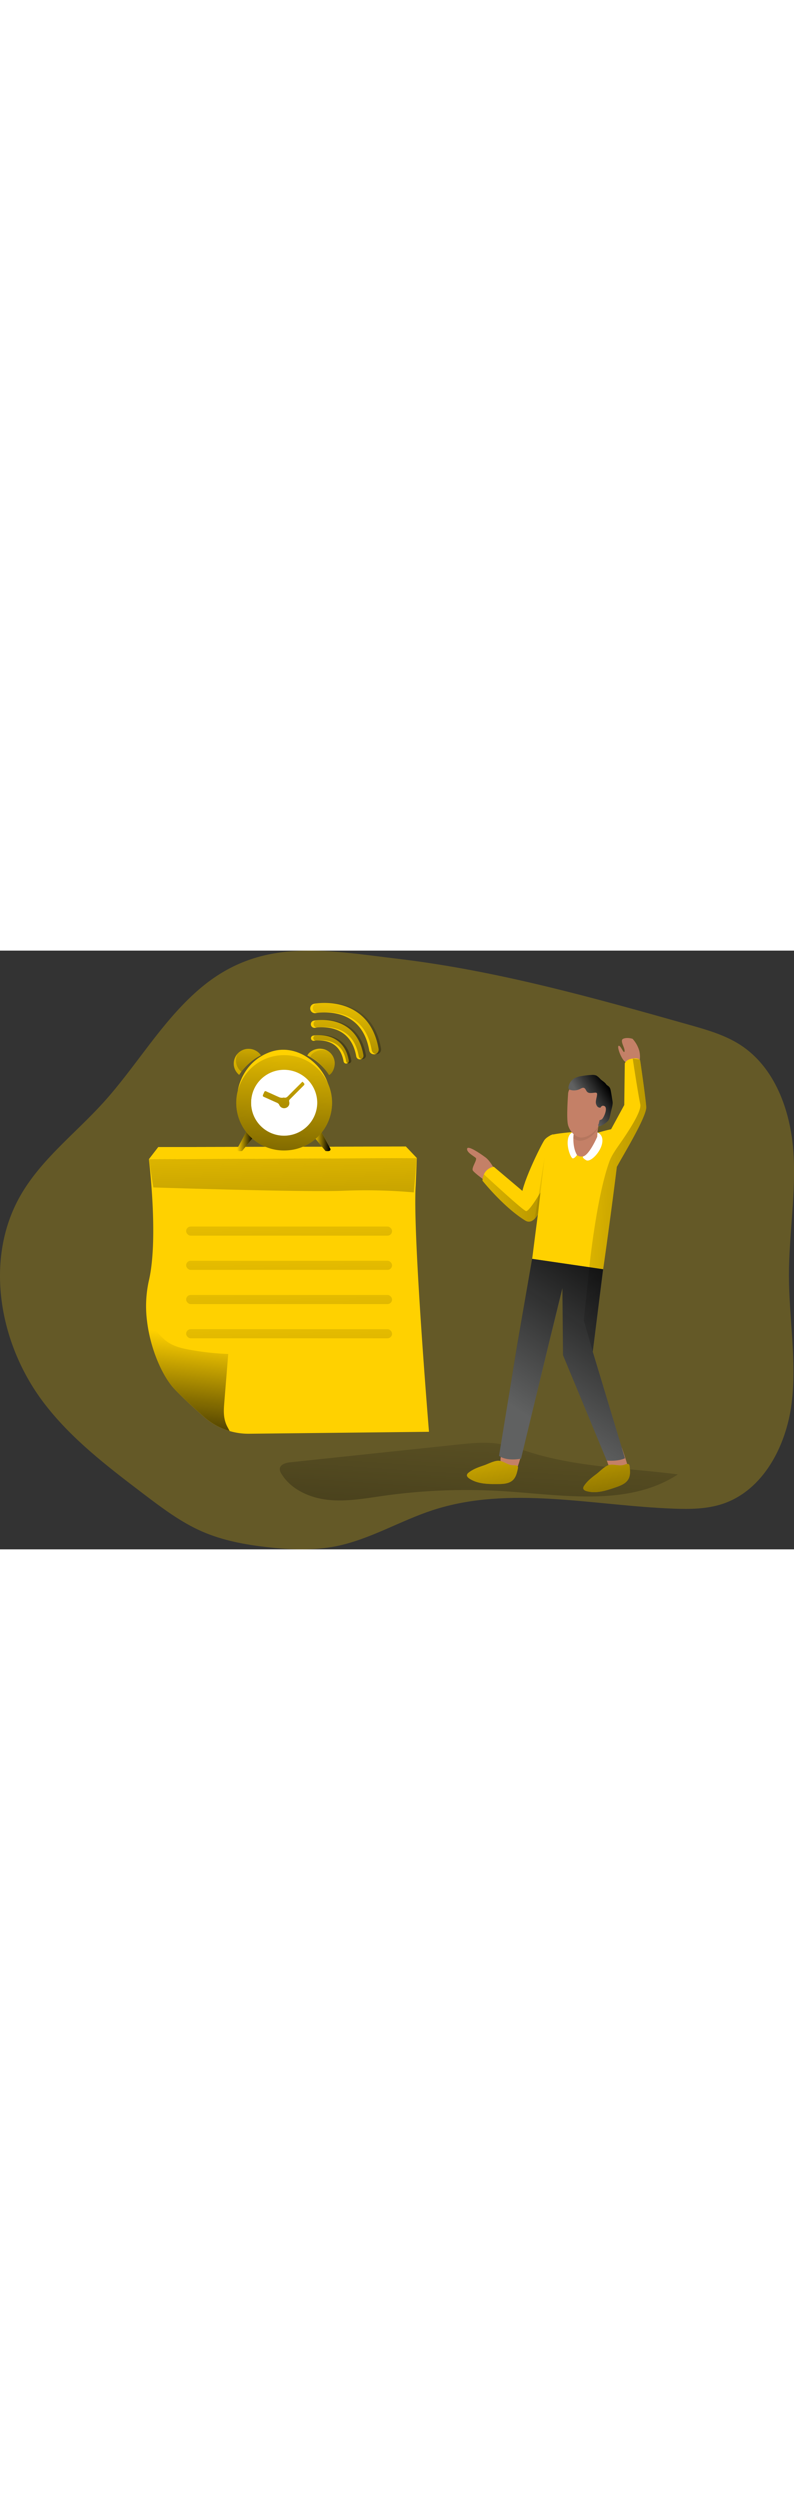 <svg id="Layer_1" data-name="Layer 1" xmlns="http://www.w3.org/2000/svg" xmlns:xlink="http://www.w3.org/1999/xlink" viewBox="0 0 563.68 424.76" data-imageid="reminder-note-monochromatic" imageName="Reminder Note" class="illustrations_image" style="width: 135px;"><rect x="0" y="0" width="563.68" height="424.76" fill="#333333" stroke="none"/><defs><linearGradient id="linear-gradient" x1="345.39" y1="361" x2="321.99" y2="721.76" gradientUnits="userSpaceOnUse"><stop offset="0" stop-color="#010101" stop-opacity="0"/><stop offset="0.95" stop-color="#010101"/></linearGradient><linearGradient id="linear-gradient-2" x1="207.44" y1="241.14" x2="209.78" y2="376.97" xlink:href="#linear-gradient"/><linearGradient id="linear-gradient-3" x1="138.41" y1="325.42" x2="127.45" y2="426.41" xlink:href="#linear-gradient"/><linearGradient id="linear-gradient-4" x1="201.18" y1="152.65" x2="209.4" y2="509.64" xlink:href="#linear-gradient"/><linearGradient id="linear-gradient-5" x1="105.72" y1="143.49" x2="295.95" y2="143.49" xlink:href="#linear-gradient"/><linearGradient id="linear-gradient-6" x1="204.3" y1="144.85" x2="206.65" y2="280.68" xlink:href="#linear-gradient"/><linearGradient id="linear-gradient-7" x1="204.3" y1="169.12" x2="206.65" y2="304.95" xlink:href="#linear-gradient"/><linearGradient id="linear-gradient-8" x1="204.3" y1="193.39" x2="206.65" y2="329.22" xlink:href="#linear-gradient"/><linearGradient id="linear-gradient-9" x1="204.3" y1="217.66" x2="206.65" y2="353.49" xlink:href="#linear-gradient"/><linearGradient id="linear-gradient-10" x1="169.74" y1="187.44" x2="182.09" y2="187.44" xlink:href="#linear-gradient"/><linearGradient id="linear-gradient-11" x1="223.74" y1="187.44" x2="236.08" y2="187.44" xlink:href="#linear-gradient"/><linearGradient id="linear-gradient-12" x1="205.51" y1="104" x2="197.45" y2="298.95" xlink:href="#linear-gradient"/><linearGradient id="linear-gradient-13" x1="230.39" y1="105" x2="222.32" y2="300.2" xlink:href="#linear-gradient"/><linearGradient id="linear-gradient-14" x1="231.35" y1="106.62" x2="223.63" y2="293.24" xlink:href="#linear-gradient"/><linearGradient id="linear-gradient-15" x1="178.19" y1="102.86" x2="170.12" y2="297.96" xlink:href="#linear-gradient"/><linearGradient id="linear-gradient-16" x1="178.83" y1="105.33" x2="171.76" y2="276.44" xlink:href="#linear-gradient"/><linearGradient id="linear-gradient-17" x1="204.78" y1="103.97" x2="196.72" y2="298.92" xlink:href="#linear-gradient"/><linearGradient id="linear-gradient-18" x1="239.81" y1="75.35" x2="231.4" y2="241.55" xlink:href="#linear-gradient"/><linearGradient id="linear-gradient-19" x1="244.66" y1="75.6" x2="236.24" y2="241.8" xlink:href="#linear-gradient"/><linearGradient id="linear-gradient-20" x1="249.38" y1="75.84" x2="240.96" y2="242.04" xlink:href="#linear-gradient"/><linearGradient id="linear-gradient-21" x1="381.77" y1="387.55" x2="470.43" y2="255.79" xlink:href="#linear-gradient"/><linearGradient id="linear-gradient-22" x1="416.37" y1="161.95" x2="434.61" y2="150.64" xlink:href="#linear-gradient"/><linearGradient id="linear-gradient-23" x1="378.38" y1="167.96" x2="439.04" y2="177.45" xlink:href="#linear-gradient"/><linearGradient id="linear-gradient-24" x1="344.31" y1="380.4" x2="371.4" y2="549.08" xlink:href="#linear-gradient"/><linearGradient id="linear-gradient-25" x1="422.52" y1="367.84" x2="449.61" y2="536.52" xlink:href="#linear-gradient"/><linearGradient id="linear-gradient-26" x1="383.04" y1="230.81" x2="666.08" y2="245.13" xlink:href="#linear-gradient"/><linearGradient id="linear-gradient-27" x1="301.63" y1="225.51" x2="621.38" y2="241.68" xlink:href="#linear-gradient"/></defs><title>Reminders Note 2</title><path d="M74.41,161.25c-19.75,21.67-43.83,40-58.41,65.45C-9.81,271.72.71,331.34,31.84,372.87c19.42,25.92,45.57,45.86,71.36,65.46,13.19,10,26.55,20.14,41.73,26.77,14.7,6.41,30.67,9.36,46.61,11.14,16.17,1.82,32.65,2.48,48.61-.73,23.93-4.81,45.3-18,68.52-25.57,54.61-17.78,113.71-3.16,171.11-1.05,11.65.43,23.56.29,34.63-3.38,28.83-9.56,45.16-41,49-71.11s-1.87-60.6-1.89-91c0-29.27,5.21-58.5,3.17-87.7S551.6,135.78,527,119.87c-10.87-7-23.54-10.65-36-14.16C423.11,86.53,354.73,67.29,284.47,58.87c-53.54-6.41-98.85-15.56-142.11,21.95C115.67,104,98.05,135.32,74.41,161.25Z" transform="translate(-1.45 -53)" fill="#ffd100" opacity="0.24" style="isolation:isolate" class="target-color"/><path d="M383.46,410.61c-9.83-2.74-19.41-6.64-29.54-7.95-9.14-1.18-18.41-.21-27.57.76L207.45,416c-3.17.34-7.21,1.53-7.38,4.72a6.21,6.21,0,0,0,1.16,3.41c6.84,11.26,20.22,17.15,33.32,18.53s26.25-1.08,39.29-2.91a421.88,421.88,0,0,1,86.49-3.17c41.71,2.77,87.35,10.86,122.37-12C449.65,420.32,415.88,419.62,383.46,410.61Z" transform="translate(-1.45 -53)" fill="url(#linear-gradient)"/><path d="M170.34,152.05s2.63-19.28,22.09-26.82,38.39,8.59,42.25,23.49S170.34,152.05,170.34,152.05Z" transform="translate(-1.45 -53)" fill="#ffd100" class="target-color"/><circle cx="202.83" cy="108.02" r="24.63" fill="#fff"/><rect x="135.27" y="292.04" width="146.2" height="6.46" rx="3.23" opacity="0.26" fill="url(#linear-gradient-2)"/><path d="M306,394.36l-127.75,1.38a46.77,46.77,0,0,1-13.8-1.92,47.89,47.89,0,0,1-18.15-10c-7.13-6.34-15.51-14-21.14-20-8-8.51-16.73-27.15-19.27-47.55a83.56,83.56,0,0,1,1.25-29.15c7-29.78,0-86.13,0-86.13l190.23-.79-.79,19.56C294.27,252.68,306,394.36,306,394.36Z" transform="translate(-1.45 -53)" fill="#ffd100" class="target-color"/><path d="M164.48,393.82a47.89,47.89,0,0,1-18.15-10c-7.13-6.34-15.51-14-21.14-20-8-8.51-16.73-27.15-19.27-47.55,5.13,4,8.55,10.05,13.89,13.93,5,3.67,11.22,5.09,17.31,6.13a197.41,197.41,0,0,0,26.36,2.84l-2.88,35.41c-.42,5.21-.5,10,1.62,14.89C162.81,390.86,163.73,392.32,164.48,393.82Z" transform="translate(-1.45 -53)" fill="url(#linear-gradient-3)"/><path d="M110.3,221s108.62,3.52,135,2.35a389.64,389.64,0,0,1,49.91,1.17l2.15-24.27L107.17,201Z" transform="translate(-1.45 -53)" fill="url(#linear-gradient-4)"/><polygon points="105.72 148 112.37 139.38 288.13 138.99 295.95 147.21 105.72 148" fill="#ffd100" class="target-color"/><polygon points="105.72 148 112.37 139.38 288.13 138.99 295.95 147.21 105.72 148" opacity="0.26" fill="url(#linear-gradient-5)"/><rect x="132.14" y="195.75" width="146.2" height="6.46" rx="3.23" opacity="0.26" fill="url(#linear-gradient-6)"/><rect x="132.14" y="220.02" width="146.2" height="6.46" rx="3.23" opacity="0.26" fill="url(#linear-gradient-7)"/><rect x="132.14" y="244.29" width="146.2" height="6.46" rx="3.23" opacity="0.26" fill="url(#linear-gradient-8)"/><rect x="132.14" y="268.56" width="146.2" height="6.46" rx="3.23" opacity="0.26" fill="url(#linear-gradient-9)"/><polygon points="105.72 148 112.37 139.38 288.13 138.99 295.95 147.21 105.72 148" fill="#ffd100" class="target-color"/><path d="M177.35,179.57l-7.54,14s-.87,2.28,3.51,1.58l8.77-10.7Z" transform="translate(-1.45 -53)" fill="#ffd100" class="target-color"/><path d="M228.47,179.57l7.54,14s.88,2.28-3.51,1.58l-8.76-10.7Z" transform="translate(-1.45 -53)" fill="#ffd100" class="target-color"/><path d="M177.35,179.57l-7.54,14s-.87,2.28,3.51,1.58l8.77-10.7Z" transform="translate(-1.45 -53)" fill="url(#linear-gradient-10)"/><path d="M228.47,179.57l7.54,14s.88,2.28-3.51,1.58l-8.76-10.7Z" transform="translate(-1.45 -53)" fill="url(#linear-gradient-11)"/><path d="M203.12,127.15A33.81,33.81,0,0,1,205,194.73a33.82,33.82,0,1,1-1.84-67.58Zm23.56,33.68A23.58,23.58,0,0,0,203,137.55a23.38,23.38,0,0,0,.19,46.76A23.58,23.58,0,0,0,226.68,160.83Z" transform="translate(-1.45 -53)" fill="#ffd100" class="target-color"/><path d="M219.63,127.43c1.38-3.09,6.07-5.3,10-4.8a10.41,10.41,0,0,1,9.29,8.65c.68,3.81-1.15,8.65-3.88,10A38.47,38.47,0,0,0,219.63,127.43Z" transform="translate(-1.45 -53)" fill="#ffd100" class="target-color"/><path d="M171.27,141.16a10.22,10.22,0,0,1-3.46-10.92,10.49,10.49,0,0,1,8.19-7.41,10.68,10.68,0,0,1,10.7,4.45A38.76,38.76,0,0,0,171.27,141.16Z" transform="translate(-1.45 -53)" fill="#ffd100" class="target-color"/><path d="M216.2,146c1.79,1.75,1.79,1.75.13,3.4-3,3-6,6-9,9a1.68,1.68,0,0,0-.56,1.83,3.55,3.55,0,0,1-2.4,4.36,3.71,3.71,0,0,1-4.61-2,3,3,0,0,0-1.73-1.69c-3.06-1.34-6.09-2.75-9.15-4.09-.82-.35-1-.73-.67-1.59,1.49-3.33,1-2.85,3.92-1.59,2.66,1.15,5.27,2.41,7.94,3.55a5.67,5.67,0,0,0,2,.19c.36,0,.75-.19,1.08-.1,1.31.35,2.1-.34,2.94-1.2,3-3.07,6.07-6.09,9.12-9.13C215.52,146.58,215.84,146.29,216.2,146Z" transform="translate(-1.45 -53)" fill="#ffd100" class="target-color"/><path d="M203.12,127.15A33.81,33.81,0,0,1,205,194.73a33.82,33.82,0,1,1-1.84-67.58Zm23.56,33.68A23.58,23.58,0,0,0,203,137.55a23.38,23.38,0,0,0,.19,46.76A23.58,23.58,0,0,0,226.68,160.83Z" transform="translate(-1.45 -53)" fill="url(#linear-gradient-12)"/><path d="M235.05,141.29c-.12-.15-.19-.26-.27-.37-.48-.75-1-1.46-1.53-2.17a37.6,37.6,0,0,0-13.63-11.32c1.38-3.1,6.09-5.31,10-4.82a10.81,10.81,0,0,1,4,1.31,10.13,10.13,0,0,1,5.27,7.36C239.6,135.09,237.77,139.94,235.05,141.29Z" transform="translate(-1.45 -53)" fill="url(#linear-gradient-13)"/><path d="M235.05,141.29c-.12-.15-.19-.26-.27-.37-.52-.75-1-1.46-1.53-2.17-3.14-4.26-6.76-8-11.62-10.42,1.39-3.11,6.09-5.31,10-4.82a10.52,10.52,0,0,1,2,.41,10.13,10.13,0,0,1,5.27,7.36C239.6,135.09,237.77,139.94,235.05,141.29Z" transform="translate(-1.45 -53)" fill="url(#linear-gradient-14)"/><path d="M186.7,127.28l-.67.34q-1.74.94-3.36,2c-.19.12-.38.23-.53.34a38.29,38.29,0,0,0-9.19,8.82s-.07.11-.11.15a24.18,24.18,0,0,0-1.57,2.24,10.32,10.32,0,0,1-3.47-11,9.57,9.57,0,0,1,2.43-4.22,10.13,10.13,0,0,1,5.75-3.18A10.66,10.66,0,0,1,186.7,127.28Z" transform="translate(-1.45 -53)" fill="url(#linear-gradient-15)"/><path d="M186.7,127.28l-.67.34c-1.16.67-2.28,1.3-3.36,2-.19.12-.38.23-.53.34a30.53,30.53,0,0,0-9.19,8.82s-.07.11-.11.15A10.17,10.17,0,0,1,169.41,128a7.4,7.4,0,0,1,.82-2,10.13,10.13,0,0,1,5.75-3.18A10.66,10.66,0,0,1,186.7,127.28Z" transform="translate(-1.45 -53)" fill="url(#linear-gradient-16)"/><path d="M216.2,146c1.79,1.75,1.79,1.75.13,3.4-3,3-6,6-9,9a1.68,1.68,0,0,0-.56,1.83,3.55,3.55,0,0,1-2.4,4.36,3.71,3.71,0,0,1-4.61-2,3,3,0,0,0-1.73-1.69c-3.06-1.34-6.09-2.75-9.15-4.09-.82-.35-1-.73-.67-1.59,1.49-3.33,1-2.85,3.92-1.59,2.66,1.15,5.27,2.41,7.94,3.55a5.67,5.67,0,0,0,2,.19c.36,0,.75-.19,1.08-.1,1.31.35,2.1-.34,2.94-1.2,3-3.07,6.07-6.09,9.12-9.13C215.52,146.58,215.84,146.29,216.2,146Z" transform="translate(-1.45 -53)" fill="url(#linear-gradient-17)"/><path d="M247.21,133.14a1.86,1.86,0,0,1-1.83-1.54c-1-5.43-3.27-9.44-6.88-11.92-6.12-4.2-14-2.71-14.07-2.7a1.87,1.87,0,0,1-.72-3.67c.39-.08,9.51-1.79,16.91,3.29,4.46,3.07,7.3,7.9,8.43,14.35a1.86,1.86,0,0,1-1.51,2.16Z" transform="translate(-1.45 -53)" fill="#ffd100" class="target-color"/><path d="M256.89,130.17a2.58,2.58,0,0,1-2.54-2.15c-1.32-7.53-4.53-13.08-9.54-16.52-8.49-5.83-19.4-3.77-19.51-3.76a2.59,2.59,0,1,1-1-5.08c.55-.11,13.19-2.48,23.46,4.57,6.19,4.25,10.13,10.94,11.7,19.9a2.59,2.59,0,0,1-2.11,3A2.22,2.22,0,0,1,256.89,130.17Z" transform="translate(-1.45 -53)" fill="#ffd100" class="target-color"/><path d="M266.89,126.56a3.37,3.37,0,0,1-3.32-2.8c-1.72-9.81-5.9-17.06-12.43-21.53-11.06-7.6-25.29-4.91-25.43-4.9a3.37,3.37,0,1,1-1.31-6.62c.71-.15,17.18-3.24,30.57,6,8.07,5.54,13.2,14.27,15.25,25.94a3.39,3.39,0,0,1-2.75,3.91A2.84,2.84,0,0,1,266.89,126.56Z" transform="translate(-1.45 -53)" fill="#ffd100" class="target-color"/><path d="M249,133a1.86,1.86,0,0,1-1.83-1.55c-.95-5.43-3.27-9.43-6.88-11.91-6.11-4.2-14-2.72-14.06-2.71a1.87,1.87,0,1,1-.73-3.66c.39-.08,9.51-1.79,16.91,3.29,4.47,3.06,7.3,7.89,8.44,14.35a1.87,1.87,0,0,1-1.52,2.16A1.84,1.84,0,0,1,249,133Z" transform="translate(-1.45 -53)" fill="url(#linear-gradient-18)"/><path d="M258.64,130a2.58,2.58,0,0,1-2.54-2.14c-1.32-7.53-4.53-13.09-9.54-16.53-8.48-5.83-19.4-3.76-19.51-3.75a2.59,2.59,0,0,1-1-5.08c.54-.11,13.18-2.49,23.45,4.56,6.19,4.25,10.13,11,11.7,19.91a2.58,2.58,0,0,1-2.1,3A2.32,2.32,0,0,1,258.64,130Z" transform="translate(-1.45 -53)" fill="url(#linear-gradient-19)"/><path d="M268.64,126.38a3.37,3.37,0,0,1-3.32-2.79c-1.72-9.82-5.9-17.06-12.42-21.54-11.07-7.6-25.29-4.91-25.44-4.89a3.38,3.38,0,0,1-1.3-6.63c.7-.14,17.18-3.23,30.56,6,8.07,5.54,13.21,14.27,15.25,26a3.37,3.37,0,0,1-2.74,3.9A2.88,2.88,0,0,1,268.64,126.38Z" transform="translate(-1.45 -53)" fill="url(#linear-gradient-20)"/><path d="M455.16,132.94a17.39,17.39,0,0,0,.07-9.07,21.5,21.5,0,0,0-4.69-8.29s-3.59-1.25-6.53-.1,1.22,6.43.83,8.94-2.79-4.49-4.21-3.87,2.21,10.25,4.92,11.45" transform="translate(-1.45 -53)" fill="#c48067"/><path d="M346.24,216.53s-7.7-5.51-9.06-7.44,3.44-7.8,2-9.08-6.63-3.95-6.12-6.5,9.2,3.31,13.14,6.25,7.52,10.71,7.52,10.71S352.76,218,346.24,216.53Z" transform="translate(-1.45 -53)" fill="#c48067"/><path d="M441.25,190.35c-.46,4.43-1.11,9.91-1.87,15.94a0,0,0,0,0,0,0c-3.51,28.64-9.28,70.06-9.74,72.72-.3,1.77-4.63,2.49-10.2,2.56-7.28.06-16.73-1.05-22-2.56a105.57,105.57,0,0,1-18.17-7.38S390,185.5,392.06,184.15s16.62-2.49,16.62-2.49l16.9.59s5.14-1.54,9.67-2.52c3.25-.69,6.17-1.12,6.79-.5C442.3,179.5,442,183.76,441.25,190.35Z" transform="translate(-1.45 -53)" fill="#ffd100" class="target-color"/><path d="M394.08,183.28s-4,1.35-6.05,4-18.15,35-16.13,41.67,9,11.63,11,10.29,5.8-13.65,6.47-16.34,2-11.54,2-11.54Z" transform="translate(-1.45 -53)" fill="#ffd100" class="target-color"/><path d="M460.24,163.85c.53,6.63-16.92,35.16-20.2,41.36-.2.36-.43.72-.66,1.08a0,0,0,0,0,0,0c-3.8,5.42-12.66,7.71-12.66,7.71a1.41,1.41,0,0,1-.16-.42c-2.53-6,3.24-23.85,3.24-23.85l5.48-10,9.35-17.19L445,133s.79-2.82,5.65-3.45c2.75-.36,4.06.17,4.72.66a1.7,1.7,0,0,1,.56.79S459.65,156.18,460.24,163.85Z" transform="translate(-1.45 -53)" fill="#ffd100" class="target-color"/><path d="M371.5,410.81s-2.84,10.73-4.17,11.51-6-1.69-8.67-3.64-1.74-6.12-1.74-6.12l1.17-3.26Z" transform="translate(-1.45 -53)" fill="#c48067"/><path d="M442.91,405.64s5.18,14.59,4.66,16-6.85-.67-10.17-.45-4.6-4.93-4.6-4.93L431.62,413Z" transform="translate(-1.45 -53)" fill="#c48067"/><path d="M426.93,174.19s-2,8.74-1.35,12.1-4.7,12.77-11.42,12.77-6.72-11.43-6.72-12.77,2-2,1.34-5.38S426.26,170.16,426.93,174.19Z" transform="translate(-1.45 -53)" fill="#c48067"/><path d="M408.78,180.91c.52,2.6-.56,3.59-1.08,4.53a8.42,8.42,0,0,0,5.53,2.44c4,0,10.09-3.36,12.77-9.41.05-.1.1-.22.15-.33.38-2.22.78-3.95.78-3.95C426.26,170.16,408.11,177.55,408.78,180.91Z" transform="translate(-1.45 -53)" fill="#b5765e"/><path d="M425.46,185s-5.42,12.69-10,14c0,0-1.26.67,2.1,2.69s12.77-8.07,11.43-15.46A5.55,5.55,0,0,0,425.6,182Z" transform="translate(-1.45 -53)" fill="#fff"/><path d="M408.78,182.25s-1.49,9.33,2.28,15.76c0,0-1.61,2.39-2.95,2.39s-4.71-8.06-3.36-14.11C405.53,182.75,408.11,181.29,408.78,182.25Z" transform="translate(-1.45 -53)" fill="#fff"/><path d="M429.62,279.05l-7.35,58.46,22.86,75.61s-4.2,2.33-12.94,1.66l-31-74.76-.44-47.53-10.08,41-19.32,79.93s-9.84,2.16-15.63-2l12.77-77.93,10.75-61.84Z" transform="translate(-1.45 -53)" fill="#606161"/><path d="M445.12,413.12s-4.2,2.32-12.92,1.67L401.14,340l-.43-47.52-10.06,41-19.36,80s-9.8,2.17-15.61-2l12.76-78,10.76-61.82,40.6,5.93,9.81,1.45-7.35,58.48Z" transform="translate(-1.45 -53)" fill="url(#linear-gradient-21)"/><path d="M404.75,154.7s-1.35,17.47,0,22.18,5.37,8.74,9.41,8.74,10.08-3.37,12.77-9.41,4-20.84,3.36-22.86S425.56,145,414.83,146C407.44,146.63,404.75,152,404.75,154.7Z" transform="translate(-1.45 -53)" fill="#c48067"/><path d="M429.47,163.31c-.61,1.37-2.75,1.44-3.83.39a4.94,4.94,0,0,1-1.1-4.22c.19-1.49.7-2.94.79-4.45a1.24,1.24,0,0,0-.24-1,1.26,1.26,0,0,0-1-.28c-2,.06-4.41.86-5.83-.58-.85-.86-1.1-2.36-2.23-2.77-.95-.34-1.93.29-2.82.75a9.35,9.35,0,0,1-6.85.66,1.94,1.94,0,0,1-1.2-.77,1.84,1.84,0,0,1-.12-1.11,8.44,8.44,0,0,1,3.67-6,14.78,14.78,0,0,1,5.62-1.92,55.16,55.16,0,0,1,6.91-.8,7.24,7.24,0,0,1,3.64.46,13.24,13.24,0,0,1,2.87,2.53c1.32,1.23,3,2.09,4,3.58.81,1.22,2.59,1.18,3.21,4.14.53,2.59.89,5.21,1.33,7.81s-.64,5.29-1.19,7.88c-1.12,5.31-1.12,5.31-3,7.12a16.07,16.07,0,0,1-3.84,2.45,2.12,2.12,0,0,1-1.65.34c-.55-.19-.76-1.1-.22-1.31" transform="translate(-1.45 -53)" fill="#606161"/><path d="M429.47,163.31c-.61,1.37-2.75,1.44-3.83.39a4.94,4.94,0,0,1-1.1-4.22c.19-1.49.7-2.94.79-4.45a1.24,1.24,0,0,0-.24-1,1.26,1.26,0,0,0-1-.28c-2,.06-4.41.86-5.83-.58-.85-.86-1.1-2.36-2.23-2.77-.95-.34-1.93.29-2.82.75a9.35,9.35,0,0,1-6.85.66,1.94,1.94,0,0,1-1.2-.77,1.84,1.84,0,0,1-.12-1.11,8.44,8.44,0,0,1,3.67-6,14.78,14.78,0,0,1,5.62-1.92,55.16,55.16,0,0,1,6.91-.8,7.24,7.24,0,0,1,3.64.46,13.24,13.24,0,0,1,2.87,2.53c1.32,1.23,3,2.09,4,3.58.81,1.22,2.59,1.18,3.21,4.14.53,2.59.89,5.21,1.33,7.81s-.64,5.29-1.19,7.88c-1.12,5.31-1.12,5.31-3,7.12a16.07,16.07,0,0,1-3.84,2.45,2.12,2.12,0,0,1-1.65.34c-.55-.19-.76-1.1-.22-1.31" transform="translate(-1.45 -53)" fill="url(#linear-gradient-22)"/><path d="M427.22,166s.67-4,3.36-2.69-.67,8.74-2,9.41a3.83,3.83,0,0,1-2,.57" transform="translate(-1.45 -53)" fill="#c48067"/><path d="M383.46,239.61c-1.8,3.68-5.21,7.29-9.12,4.89C359,235.06,344,216.26,344,216.26a12.44,12.44,0,0,1,1-4.52,9.32,9.32,0,0,1,7-5.42l29.12,24.6,3,2.59.43.37C385.23,234.47,384.74,237.06,383.46,239.61Z" transform="translate(-1.45 -53)" fill="#ffd100" class="target-color"/><polygon points="382.01 186.61 386.57 147.12 379.57 190.27 382.01 186.61" fill="url(#linear-gradient-23)"/><path d="M345,418.18c-3.84,1.3-7.78,2.65-10.93,5.21a2.81,2.81,0,0,0-1.13,1.56c-.17,1,.71,1.9,1.57,2.48,5.84,4,13.43,4.08,20.51,4,3.71,0,7.78-.23,10.49-2.75,2.28-2.13,3-5.38,3.62-8.43a2.27,2.27,0,0,0,.06-.93c-.24-1.13-1.77-1.23-2.92-1.2-4,.12-6.32-2.38-9.83-3.11C353.09,414.3,348.16,417.12,345,418.18Z" transform="translate(-1.45 -53)" fill="#ffd100" class="target-color"/><path d="M424.85,424.34c-3.25,2.44-6.56,5-8.75,8.39a2.76,2.76,0,0,0-.58,1.83c.16,1,1.27,1.57,2.27,1.86,6.8,2,14-.35,20.73-2.66,3.5-1.2,7.31-2.66,9.09-5.91,1.49-2.73,1.16-6.05.79-9.14a2.31,2.31,0,0,0-.24-.9c-.58-1-2.07-.61-3.15-.21-3.79,1.37-6.75-.28-10.31.13C431.31,418.11,427.51,422.34,424.85,424.34Z" transform="translate(-1.45 -53)" fill="#ffd100" class="target-color"/><path d="M345,418.18c-3.84,1.3-7.78,2.65-10.93,5.21a2.81,2.81,0,0,0-1.13,1.56c-.17,1,.71,1.9,1.57,2.48,5.84,4,13.43,4.08,20.51,4,3.71,0,7.78-.23,10.49-2.75,2.28-2.13,3-5.38,3.62-8.43a2.27,2.27,0,0,0,.06-.93c-.24-1.13-1.77-1.23-2.92-1.2-4,.12-6.32-2.38-9.83-3.11C353.09,414.3,348.16,417.12,345,418.18Z" transform="translate(-1.45 -53)" fill="url(#linear-gradient-24)"/><path d="M424.85,424.34c-3.25,2.44-6.56,5-8.75,8.39a2.76,2.76,0,0,0-.58,1.83c.16,1,1.27,1.57,2.27,1.86,6.8,2,14-.35,20.73-2.66,3.5-1.2,7.31-2.66,9.09-5.91,1.49-2.73,1.16-6.05.79-9.14a2.31,2.31,0,0,0-.24-.9c-.58-1-2.07-.61-3.15-.21-3.79,1.37-6.75-.28-10.31.13C431.31,418.11,427.51,422.34,424.85,424.34Z" transform="translate(-1.45 -53)" fill="url(#linear-gradient-25)"/><path d="M460.24,163.85c.53,6.63-16.92,35.16-20.2,41.36-.2.36-.43.72-.66,1.08a0,0,0,0,0,0,0c-3.51,28.64-9.28,70.06-9.74,72.72l-7.35,58.48-6.39-22.27,3.54-33.65.39-4s4.85-48.08,13.85-73.85c1.45-4.16,3-6.86,7.6-13.39C449.06,179.23,457,166.51,456,162c-1.83-8.79-5.37-32.44-5.37-32.44l4.72.66a1.7,1.7,0,0,1,.56.79S459.65,156.18,460.24,163.85Z" transform="translate(-1.45 -53)" fill="url(#linear-gradient-26)"/><path d="M385.1,224.59l-1,8.92-.69,6.1c-1.8,3.68-5.21,7.29-9.12,4.89C359,235.06,344,216.26,344,216.26a12.44,12.44,0,0,1,1-4.52c2.69,2.46,27.91,25.78,29.95,26.07,1.11.16,3.83-3.41,6.16-6.89C383.27,227.71,385.1,224.59,385.1,224.59Z" transform="translate(-1.45 -53)" fill="url(#linear-gradient-27)"/></svg>